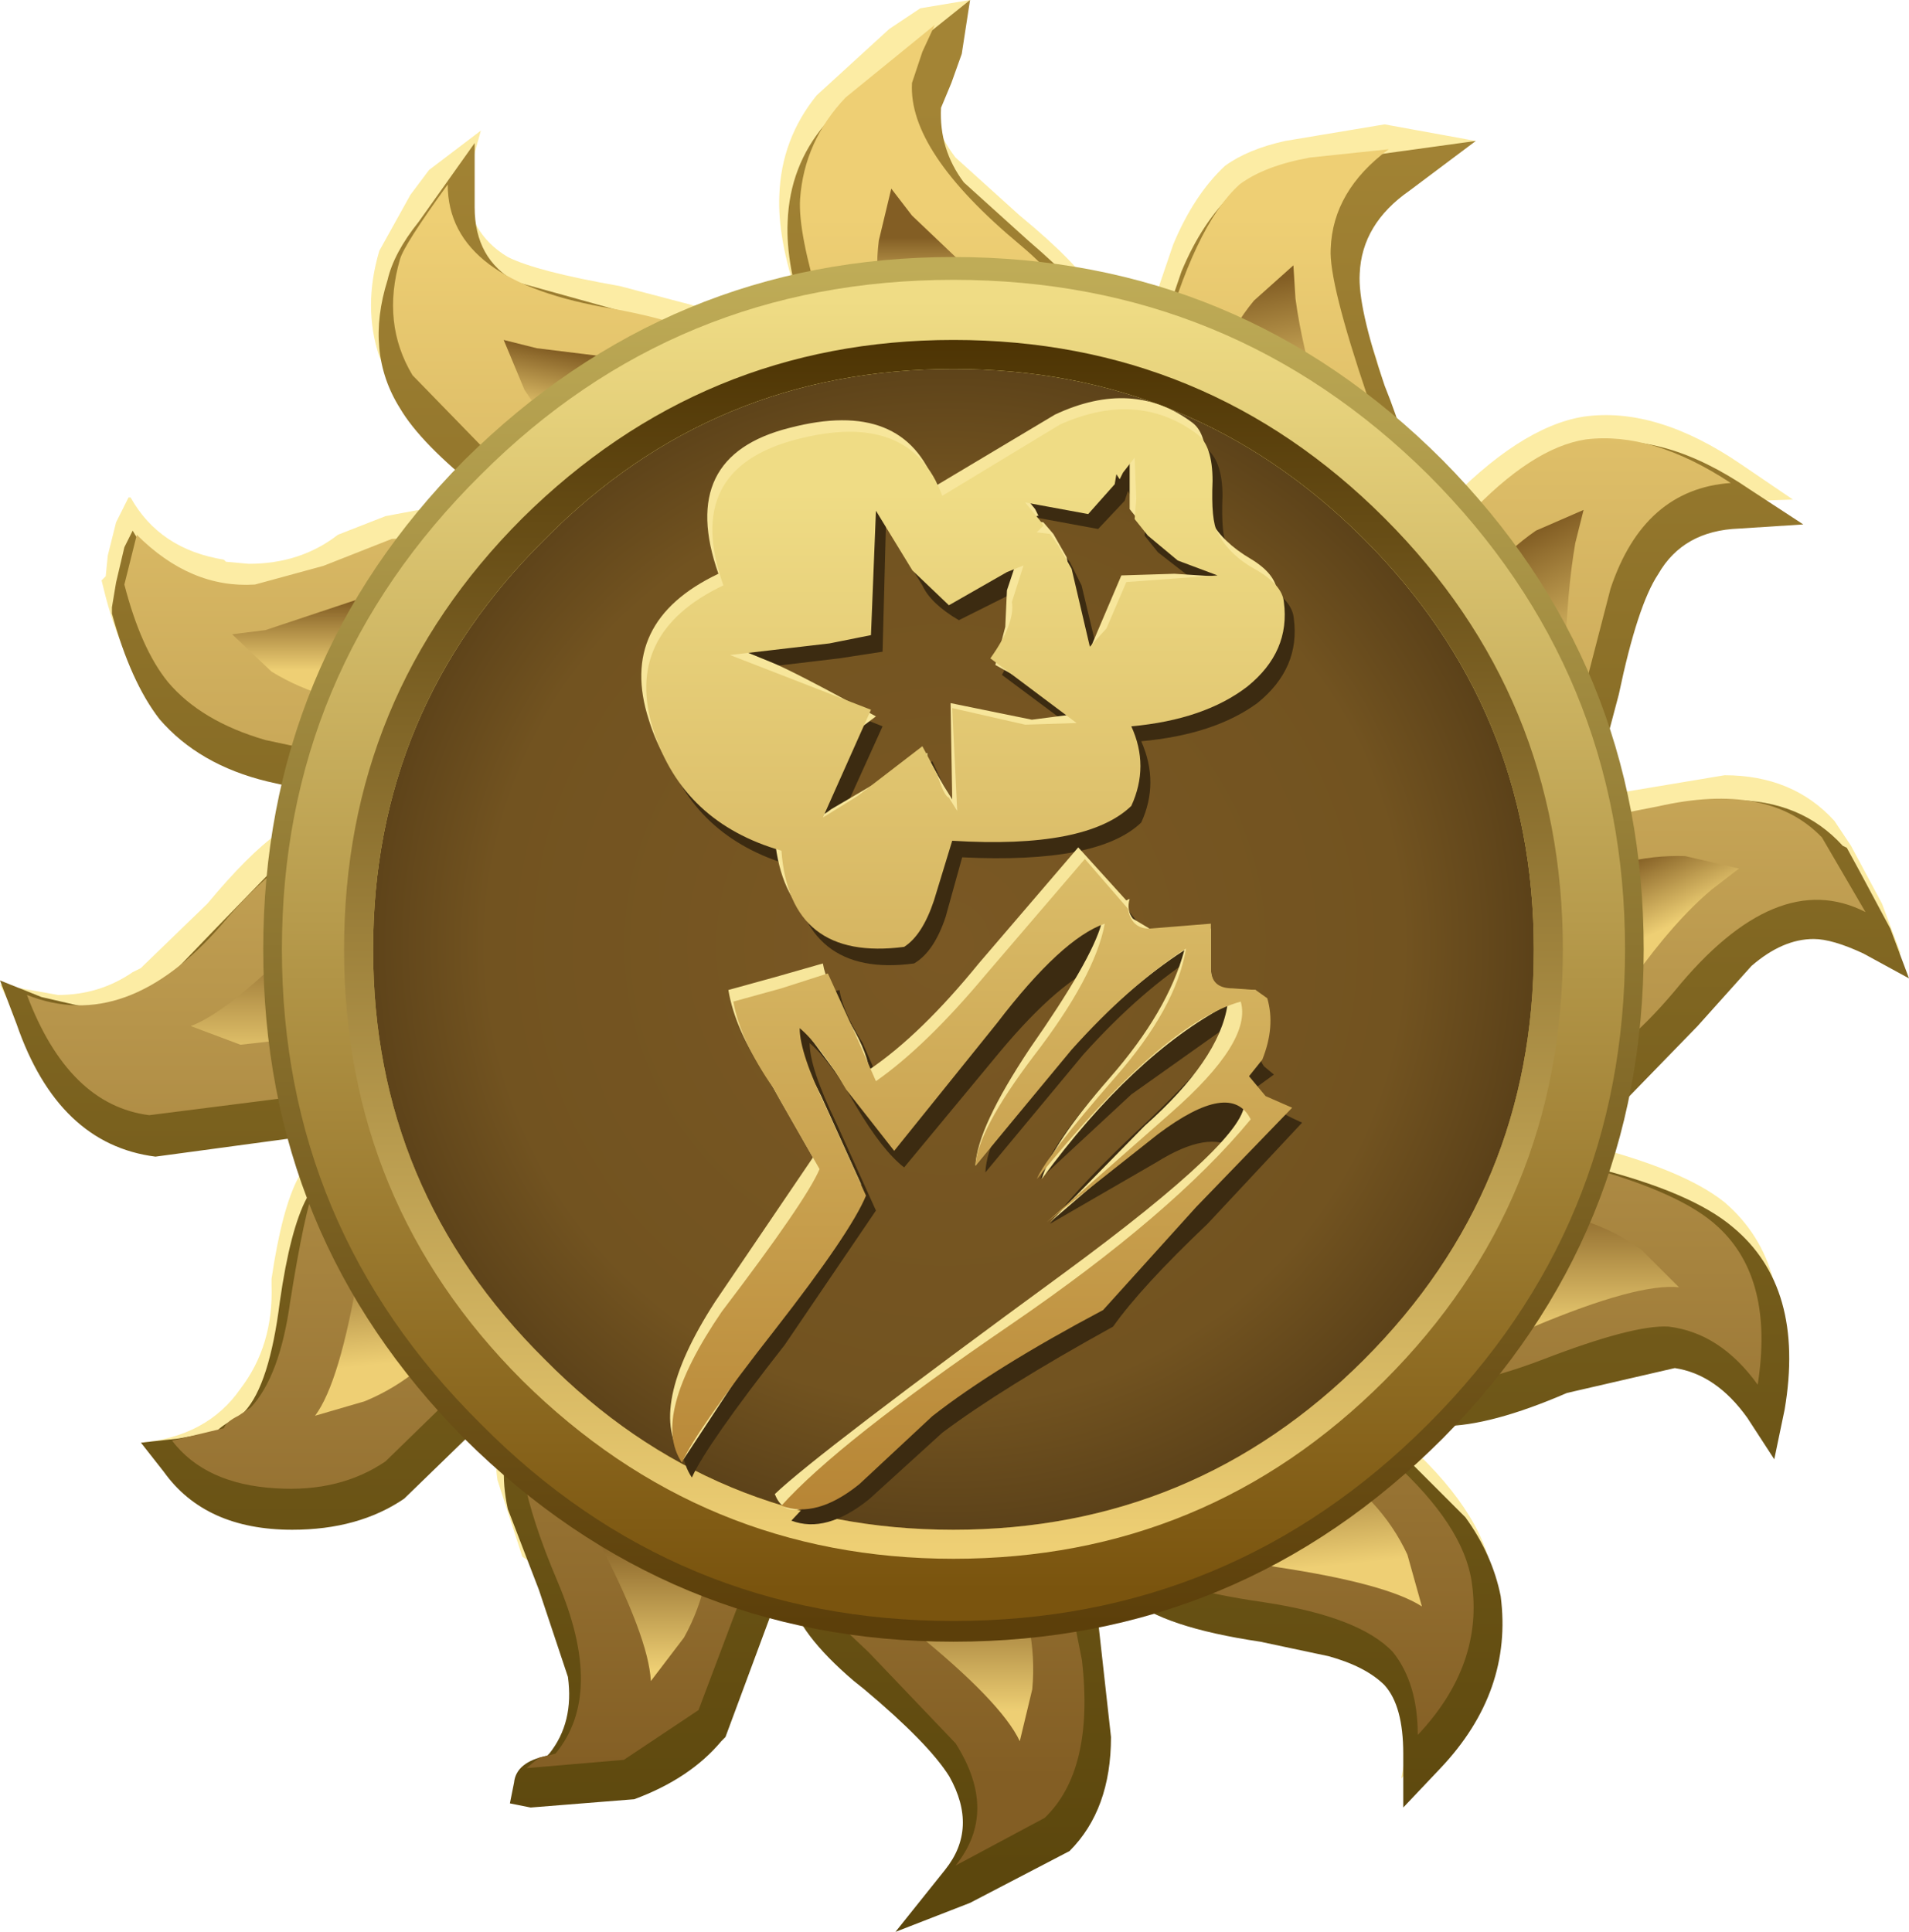 <?xml version="1.0" encoding="UTF-8" standalone="no"?>
<svg xmlns:xlink="http://www.w3.org/1999/xlink" height="46.6px" width="46.05px" xmlns="http://www.w3.org/2000/svg">
  <g transform="matrix(1.0, 0.0, 0.0, 1.0, 0.0, 0.0)">
    <use height="46.6" transform="matrix(1.0, 0.0, 0.0, 1.0, 0.0, 0.0)" width="46.05" xlink:href="#shape0"/>
    <use height="33.95" transform="matrix(0.8, 0.0, 0.0, 0.8, 15.45, 9.6)" width="19.95" xlink:href="#sprite0"/>
  </g>
  <defs>
    <g id="shape0" transform="matrix(1.0, 0.0, 0.0, 1.0, 0.0, 0.0)">
      <path d="M31.0 3.4 L32.5 3.15 33.4 3.0 35.6 3.4 33.8 3.95 Q32.6 4.8 32.6 6.0 32.55 6.8 33.2 8.65 L33.85 10.95 Q34.0 12.2 33.25 13.2 L32.75 13.8 Q33.5 13.55 34.8 12.25 36.65 10.3 38.2 10.05 39.95 9.8 42.0 11.2 L43.25 12.05 41.75 12.1 Q40.4 12.2 39.8 13.25 39.25 14.05 38.85 16.15 L38.2 18.6 38.15 18.7 38.05 18.8 Q37.4 19.35 36.25 19.7 L38.6 19.2 41.6 18.7 Q43.25 18.7 44.25 19.8 L44.65 20.4 45.4 21.8 45.85 23.0 44.7 22.4 Q44.2 22.1 43.55 22.1 42.8 22.1 42.05 22.75 L40.75 24.2 39.0 26.0 Q37.95 26.8 36.7 26.8 L35.85 26.75 Q36.05 27.05 37.6 27.45 L38.2 27.6 Q40.6 28.2 41.6 29.0 43.35 30.5 42.8 33.45 L42.6 34.7 41.95 33.65 Q41.15 32.55 40.2 32.5 39.4 32.4 37.6 33.1 L34.6 33.85 33.8 33.8 32.4 33.0 32.15 32.75 Q32.4 33.4 33.75 34.65 35.75 36.4 36.0 38.0 36.3 40.25 34.55 42.15 L33.8 42.9 Q34.15 41.3 33.3 40.0 32.35 38.6 30.5 38.6 29.65 38.6 29.1 38.9 27.75 38.6 27.0 38.0 26.5 37.6 26.2 36.6 L26.0 36.1 26.25 38.2 26.6 41.4 Q26.55 43.15 25.55 44.2 L23.2 45.4 23.1 45.45 Q23.55 44.2 23.15 42.95 22.7 41.6 21.5 41.0 L20.4 40.05 Q19.05 38.9 18.85 38.0 L19.0 36.65 19.05 36.2 18.6 37.6 18.45 38.3 17.3 41.4 17.2 41.55 Q15.9 43.0 13.8 43.15 14.2 42.35 14.2 41.45 L14.0 39.5 Q13.9 38.4 12.6 37.55 L12.0 35.7 Q11.85 34.65 12.2 33.85 L12.8 33.05 13.2 32.5 13.05 32.35 Q12.4 32.6 11.25 33.95 L9.55 35.6 Q8.45 36.4 6.85 36.4 4.75 36.4 3.75 35.0 L3.4 34.8 Q5.0 34.65 5.8 33.5 6.6 32.45 6.55 31.0 L6.55 30.85 Q6.8 29.15 7.2 28.4 7.65 27.4 9.0 26.85 L9.6 26.55 9.55 26.3 7.2 26.8 3.55 27.35 Q1.2 27.0 0.2 24.15 L0.0 23.75 1.4 24.0 Q2.4 24.0 3.2 23.45 L3.4 23.35 3.45 23.3 5.0 21.8 Q6.0 20.6 6.7 20.1 7.8 19.25 9.05 19.25 L9.7 19.35 9.7 19.25 Q9.55 18.85 7.35 18.5 L6.25 18.3 Q4.55 17.85 3.65 16.75 2.9 15.85 2.5 14.2 L2.45 14.0 2.55 13.9 2.6 13.4 2.8 12.6 3.1 12.0 3.15 12.0 Q3.85 13.25 5.4 13.5 L5.45 13.55 6.0 13.6 Q7.25 13.6 8.15 12.9 L9.3 12.45 10.9 12.15 Q11.8 12.1 12.25 12.4 L12.6 12.7 13.3 13.25 Q13.3 12.8 11.6 11.4 L11.4 11.2 Q9.65 9.75 9.2 8.7 L9.15 8.6 Q8.75 7.4 9.15 6.05 L9.9 4.7 10.35 4.1 11.6 3.15 11.25 4.4 Q11.25 5.6 12.25 6.2 12.95 6.55 14.95 6.9 L17.8 7.65 Q19.2 8.35 19.55 9.8 L19.7 9.8 Q19.8 8.8 19.25 7.2 18.75 5.75 18.8 4.7 18.85 3.35 19.7 2.3 L21.45 0.7 22.2 0.2 23.4 0.0 23.0 0.6 22.7 1.35 22.45 2.0 Q22.4 2.95 23.05 3.8 L24.6 5.2 Q26.0 6.35 26.45 7.1 27.2 8.4 26.8 10.0 L26.9 10.1 27.4 8.55 27.5 8.25 28.3 5.9 Q28.8 4.7 29.55 4.0 30.1 3.6 31.0 3.4" fill="#fceca4" fill-rule="evenodd" stroke="none"/>
      <path d="M44.95 23.0 Q44.2 22.65 43.75 22.65 43.0 22.65 42.25 23.3 L40.95 24.75 39.2 26.55 Q38.15 27.4 36.9 27.4 L36.1 27.35 37.8 28.0 38.4 28.15 Q40.8 28.75 41.8 29.6 43.55 31.05 43.05 34.0 L42.8 35.2 42.15 34.2 Q41.4 33.15 40.4 33.0 L37.8 33.6 Q35.95 34.4 34.8 34.4 L34.0 34.3 Q33.45 34.2 32.6 33.5 L32.35 33.25 Q32.65 34.0 33.95 35.2 L35.35 36.6 Q36.0 37.5 36.2 38.5 36.5 40.8 34.75 42.65 L33.85 43.6 33.85 42.3 Q33.85 41.15 33.4 40.65 32.95 40.2 32.05 39.95 L30.4 39.6 Q28.05 39.25 27.25 38.55 26.7 38.0 26.4 37.1 L26.2 36.6 26.2 36.65 26.45 38.75 26.8 41.9 Q26.8 43.65 25.8 44.65 L23.4 45.9 21.6 46.6 22.8 45.1 Q23.6 44.1 22.9 42.85 22.4 42.05 20.85 40.75 L20.6 40.55 Q19.25 39.4 19.05 38.5 L19.2 37.2 19.25 36.7 18.8 38.1 18.65 38.8 17.5 41.9 17.4 42.0 Q16.65 42.9 15.3 43.4 L12.8 43.6 12.3 43.5 12.4 43.0 Q12.45 42.5 13.2 42.35 L13.25 42.3 Q13.85 41.55 13.7 40.45 L13.0 38.35 12.25 36.4 Q12.0 35.25 12.4 34.4 L13.0 33.6 13.4 33.0 13.25 32.9 Q12.6 33.2 11.45 34.5 L9.75 36.15 Q8.65 36.9 7.05 36.9 4.95 36.9 3.95 35.5 L3.4 34.8 4.3 34.7 4.85 34.6 5.25 34.5 Q5.4 34.35 5.8 34.15 L5.9 34.05 Q6.5 33.4 6.75 31.4 7.0 29.65 7.4 28.9 7.85 28.0 9.2 27.4 L9.85 27.1 9.75 26.85 7.45 27.4 3.75 27.9 Q1.4 27.6 0.4 24.7 L0.0 23.65 1.0 24.05 2.3 24.35 Q3.15 24.35 3.9 23.75 L5.2 22.4 6.9 20.65 Q8.0 19.85 9.25 19.85 L9.9 19.9 9.9 19.85 Q9.75 19.45 7.55 19.1 L6.45 18.85 Q4.8 18.45 3.85 17.35 3.15 16.45 2.7 14.8 L2.7 14.65 2.8 14.05 3.0 13.2 3.2 12.8 Q4.15 14.45 6.2 14.45 7.8 14.45 8.75 13.35 L9.5 13.05 12.45 13.0 12.85 13.3 13.5 13.9 Q13.5 13.35 11.8 12.0 L11.6 11.85 Q10.15 10.7 9.65 9.85 8.8 8.5 9.35 6.75 9.5 6.1 10.1 5.35 L11.45 3.45 11.45 5.0 Q11.45 6.25 12.45 6.8 L15.15 7.55 18.0 8.3 Q19.45 9.0 19.75 10.4 L19.9 10.4 Q20.0 9.4 19.45 7.85 18.95 6.4 19.0 5.35 19.05 4.0 19.9 3.0 L21.65 1.4 23.4 0.0 23.2 1.3 22.95 2.0 22.7 2.6 Q22.65 3.6 23.25 4.4 L24.8 5.8 Q26.2 7.0 26.65 7.75 27.45 9.05 27.0 10.65 L27.1 10.75 27.6 9.2 27.7 8.9 28.5 6.55 Q29.0 5.35 29.75 4.65 30.6 4.0 32.7 3.8 L35.6 3.4 34.0 4.6 Q32.85 5.4 32.8 6.6 32.75 7.4 33.4 9.3 34.0 10.8 34.05 11.6 34.2 12.8 33.45 13.8 L33.1 14.2 32.95 14.4 33.0 14.45 35.0 12.85 36.45 11.55 Q37.4 10.85 38.4 10.7 40.15 10.4 42.2 11.8 L43.5 12.65 41.95 12.75 Q40.6 12.8 40.0 13.85 39.5 14.6 39.05 16.75 L38.4 19.2 38.35 19.3 38.25 19.4 Q37.6 19.95 36.5 20.3 L38.8 19.8 41.8 19.3 Q43.45 19.3 44.45 20.4 L44.55 20.45 44.85 21.0 45.6 22.4 46.05 23.6 44.95 23.0" fill="url(#gradient0)" fill-rule="evenodd" stroke="none"/>
      <path d="M45.0 22.0 Q42.85 20.9 40.4 23.9 37.8 27.0 35.4 26.1 35.1 27.15 36.2 27.6 L38.1 28.1 Q40.55 28.75 41.45 29.6 42.8 30.85 42.4 33.4 41.5 32.15 40.25 32.0 39.4 31.95 37.2 32.8 35.1 33.6 33.95 33.35 L33.0 32.8 32.1 32.15 31.6 32.65 Q31.8 33.6 33.6 35.25 35.3 36.8 35.5 38.15 35.8 40.15 34.2 41.85 34.2 40.6 33.6 39.85 32.8 39.0 30.5 38.65 28.05 38.3 27.4 37.7 L26.8 36.8 26.35 35.6 Q26.2 35.45 25.95 35.6 L25.5 35.85 Q25.5 37.1 26.1 40.05 26.4 42.7 25.2 43.85 L23.05 45.0 Q24.1 43.7 23.05 42.05 L20.95 39.85 20.05 39.0 Q19.5 38.45 19.4 37.95 L19.55 36.55 Q19.7 35.7 19.3 35.35 18.7 35.65 18.4 36.55 L18.0 38.2 16.85 41.25 15.05 42.45 12.7 42.65 13.0 42.4 13.4 42.3 Q14.6 40.85 13.45 38.15 12.2 35.2 12.7 34.15 L13.6 33.0 Q14.0 32.3 13.15 31.85 12.3 32.1 11.2 33.4 L9.3 35.25 Q8.2 36.0 6.65 35.9 4.95 35.8 4.15 34.75 L5.4 34.45 Q5.45 34.3 5.75 34.15 L6.05 33.95 Q6.75 33.2 7.0 31.4 7.35 29.2 7.6 28.6 8.0 27.95 8.8 27.55 L10.25 26.8 Q10.0 26.05 9.75 25.85 L6.75 26.5 3.6 26.9 Q1.65 26.65 0.65 24.0 3.05 24.95 5.35 22.3 7.75 19.45 10.0 19.95 10.7 18.95 9.2 18.45 L6.4 17.85 Q4.85 17.4 4.05 16.45 3.4 15.65 3.0 14.1 L3.3 12.9 Q4.6 14.2 6.15 14.1 L7.8 13.65 9.45 13.0 12.05 12.9 12.9 13.65 Q13.6 14.2 13.8 13.5 14.05 12.7 11.75 10.9 L9.95 9.05 Q9.2 7.8 9.65 6.25 9.75 5.9 10.8 4.45 10.8 6.8 14.8 7.45 18.9 8.2 19.15 10.25 L19.7 10.35 20.2 10.1 Q20.4 9.0 19.8 7.4 19.25 5.6 19.3 4.8 19.4 3.4 20.4 2.35 L22.55 0.6 22.25 1.25 22.0 2.0 Q21.9 3.65 24.6 5.9 27.0 7.9 26.25 10.2 L27.4 10.25 28.0 8.45 Q28.8 5.45 29.9 4.45 30.5 4.0 31.6 3.8 L33.5 3.6 Q32.15 4.6 32.1 6.0 32.05 6.8 33.0 9.6 33.75 11.8 32.85 13.0 L32.25 13.65 Q32.05 14.05 32.7 14.45 33.7 14.2 35.4 12.45 36.95 10.8 38.25 10.6 39.85 10.4 41.75 11.65 39.65 11.8 38.85 14.2 L37.75 18.45 Q37.05 19.05 35.4 19.5 L35.65 20.3 40.0 19.45 Q42.65 18.85 43.95 20.2 L45.0 22.0" fill="url(#gradient1)" fill-rule="evenodd" stroke="none"/>
      <path d="M32.65 29.7 L33.85 29.4 36.55 29.2 Q38.3 29.2 39.6 30.15 L40.5 31.05 Q39.5 30.95 37.0 32.0 35.75 32.45 34.1 31.15 L32.65 29.7" fill="url(#gradient2)" fill-rule="evenodd" stroke="none"/>
      <path d="M28.2 33.65 L29.4 34.0 Q30.75 34.5 31.8 35.2 33.3 36.1 33.95 37.5 L34.3 38.75 Q33.45 38.2 30.8 37.8 29.5 37.6 28.75 35.6 L28.2 33.65" fill="url(#gradient3)" fill-rule="evenodd" stroke="none"/>
      <path d="M24.25 37.6 Q25.05 39.2 24.9 40.75 L24.6 42.0 Q24.15 41.05 22.05 39.35 21.0 38.5 21.4 36.4 L21.95 34.5 22.75 35.4 24.25 37.6" fill="url(#gradient4)" fill-rule="evenodd" stroke="none"/>
      <path d="M16.25 32.6 L16.65 33.75 17.15 36.4 Q17.25 38.15 16.5 39.5 L15.7 40.55 Q15.65 39.5 14.4 37.1 13.8 35.95 15.0 34.2 L16.25 32.6" fill="url(#gradient5)" fill-rule="evenodd" stroke="none"/>
      <path d="M12.85 28.25 L12.45 29.4 11.2 31.8 Q10.25 33.2 8.8 33.8 L7.6 34.15 Q8.2 33.35 8.65 30.65 8.9 29.4 10.9 28.7 L12.85 28.25" fill="url(#gradient6)" fill-rule="evenodd" stroke="none"/>
      <path d="M12.3 22.85 L8.95 24.85 5.8 25.2 4.6 24.75 Q5.55 24.4 7.45 22.45 8.4 21.55 10.4 22.1 11.45 22.4 12.3 22.85" fill="url(#gradient7)" fill-rule="evenodd" stroke="none"/>
      <path d="M13.45 16.45 L9.6 17.05 Q7.85 17.0 6.55 16.2 L5.6 15.3 6.4 15.2 9.1 14.3 Q10.35 13.8 12.0 15.05 L13.45 16.45" fill="url(#gradient8)" fill-rule="evenodd" stroke="none"/>
      <path d="M18.8 12.5 Q16.9 12.3 15.05 11.45 13.5 10.75 12.65 9.4 L12.15 8.2 12.95 8.4 15.8 8.75 Q17.1 8.8 18.1 10.6 L18.8 12.5" fill="url(#gradient9)" fill-rule="evenodd" stroke="none"/>
      <path d="M24.05 7.15 Q25.1 8.0 24.75 10.05 L24.2 12.0 Q22.8 10.65 21.8 8.85 21.0 7.35 21.2 5.8 L21.5 4.55 22.0 5.2 24.05 7.15" fill="url(#gradient10)" fill-rule="evenodd" stroke="none"/>
      <path d="M29.35 14.1 Q28.9 12.2 29.1 10.2 29.25 8.45 30.25 7.25 L31.2 6.4 31.25 7.2 Q31.4 8.35 31.9 10.0 32.3 11.2 30.85 12.8 L29.35 14.1" fill="url(#gradient11)" fill-rule="evenodd" stroke="none"/>
      <path d="M34.0 19.0 Q34.2 17.1 35.0 15.25 35.75 13.7 37.05 12.8 L38.2 12.3 38.0 13.1 Q37.8 14.25 37.75 15.95 37.75 17.25 35.9 18.25 34.95 18.8 34.0 19.0" fill="url(#gradient12)" fill-rule="evenodd" stroke="none"/>
      <path d="M34.6 23.9 Q35.85 22.45 37.6 21.45 39.1 20.6 40.65 20.65 L41.95 20.95 41.3 21.45 Q40.4 22.2 39.4 23.6 38.6 24.65 36.55 24.4 L34.6 23.9" fill="url(#gradient13)" fill-rule="evenodd" stroke="none"/>
      <path d="M38.05 22.8 Q38.05 29.15 33.6 33.6 29.15 38.05 22.8 38.05 16.5 38.05 12.0 33.6 7.55 29.15 7.55 22.8 7.55 16.5 12.0 12.0 16.5 7.55 22.8 7.55 29.15 7.55 33.6 12.0 38.05 16.5 38.05 22.8" fill="url(#gradient14)" fill-rule="evenodd" stroke="none"/>
      <path d="M32.9 32.8 Q37.0 28.7 37.0 22.9 37.0 17.1 32.9 13.0 28.8 8.9 23.0 8.9 17.2 8.9 13.15 13.0 9.0 17.1 9.0 22.9 9.0 28.7 13.15 32.8 17.2 36.9 23.0 36.9 28.8 36.9 32.9 32.8 M34.8 11.1 Q39.65 16.0 39.65 22.9 39.65 29.8 34.8 34.7 29.9 39.6 23.0 39.6 16.15 39.6 11.2 34.7 6.35 29.8 6.35 22.9 6.35 16.0 11.2 11.1 16.15 6.2 23.0 6.2 29.9 6.2 34.8 11.1" fill="url(#gradient15)" fill-rule="evenodd" stroke="none"/>
      <path d="M32.9 32.8 Q37.0 28.7 37.0 22.9 37.0 17.1 32.9 13.0 28.8 8.9 23.0 8.9 17.2 8.9 13.15 13.0 9.0 17.1 9.0 22.9 9.0 28.7 13.15 32.8 17.2 36.9 23.0 36.9 28.8 36.9 32.9 32.8 M34.45 11.45 Q39.2 16.2 39.2 22.9 39.2 29.6 34.45 34.35 29.7 39.1 23.0 39.1 16.3 39.1 11.6 34.35 6.8 29.6 6.8 22.9 6.8 16.2 11.6 11.45 16.3 6.75 23.0 6.75 29.7 6.75 34.45 11.45" fill="url(#gradient16)" fill-rule="evenodd" stroke="none"/>
      <path d="M32.9 32.8 Q37.0 28.7 37.0 22.9 37.0 17.1 32.9 13.0 28.8 8.9 23.0 8.9 17.2 8.9 13.15 13.0 9.0 17.1 9.0 22.9 9.0 28.7 13.15 32.8 17.2 36.9 23.0 36.9 28.8 36.9 32.9 32.8 M33.4 12.5 Q37.7 16.8 37.7 22.9 37.7 29.0 33.4 33.3 29.1 37.6 23.0 37.6 16.95 37.6 12.6 33.3 8.3 29.0 8.3 22.9 8.3 16.8 12.6 12.5 16.95 8.2 23.0 8.2 29.1 8.2 33.4 12.5" fill="url(#gradient17)" fill-rule="evenodd" stroke="none"/>
    </g>
    <linearGradient gradientTransform="matrix(0.0, 0.026, 0.026, 0.0, 23.05, 23.8)" gradientUnits="userSpaceOnUse" id="gradient0" spreadMethod="pad" x1="-819.2" x2="819.2">
      <stop offset="0.0" stop-color="#a38435"/>
      <stop offset="1.0" stop-color="#5c470d"/>
    </linearGradient>
    <linearGradient gradientTransform="matrix(0.0, -0.023, -0.023, 0.0, 22.8, 24.05)" gradientUnits="userSpaceOnUse" id="gradient1" spreadMethod="pad" x1="-819.2" x2="819.2">
      <stop offset="0.0" stop-color="#835e24"/>
      <stop offset="1.0" stop-color="#eecf74"/>
    </linearGradient>
    <linearGradient gradientTransform="matrix(0.0, 0.002, 0.002, 0.0, 36.6, 30.5)" gradientUnits="userSpaceOnUse" id="gradient2" spreadMethod="pad" x1="-819.2" x2="819.2">
      <stop offset="0.0" stop-color="#835e24"/>
      <stop offset="1.0" stop-color="#eecf74"/>
    </linearGradient>
    <linearGradient gradientTransform="matrix(2.0E-4, 0.002, 0.002, -2.0E-4, 31.25, 36.2)" gradientUnits="userSpaceOnUse" id="gradient3" spreadMethod="pad" x1="-819.2" x2="819.2">
      <stop offset="0.0" stop-color="#835e24"/>
      <stop offset="1.0" stop-color="#eecf74"/>
    </linearGradient>
    <linearGradient gradientTransform="matrix(0.0, 0.002, 0.002, 0.0, 23.1, 39.65)" gradientUnits="userSpaceOnUse" id="gradient4" spreadMethod="pad" x1="-819.2" x2="819.2">
      <stop offset="0.0" stop-color="#835e24"/>
      <stop offset="1.0" stop-color="#eecf74"/>
    </linearGradient>
    <linearGradient gradientTransform="matrix(0.0, 0.002, 0.002, 0.0, 15.7, 38.65)" gradientUnits="userSpaceOnUse" id="gradient5" spreadMethod="pad" x1="-819.2" x2="819.2">
      <stop offset="0.0" stop-color="#835e24"/>
      <stop offset="1.0" stop-color="#eecf74"/>
    </linearGradient>
    <linearGradient gradientTransform="matrix(2.0E-4, 0.002, 0.002, -2.0E-4, 10.2, 31.15)" gradientUnits="userSpaceOnUse" id="gradient6" spreadMethod="pad" x1="-819.2" x2="819.2">
      <stop offset="0.0" stop-color="#835e24"/>
      <stop offset="1.0" stop-color="#eecf74"/>
    </linearGradient>
    <linearGradient gradientTransform="matrix(0.0, 0.002, 0.002, 0.0, 8.45, 24.05)" gradientUnits="userSpaceOnUse" id="gradient7" spreadMethod="pad" x1="-819.2" x2="819.2">
      <stop offset="0.0" stop-color="#835e24"/>
      <stop offset="1.0" stop-color="#eecf74"/>
    </linearGradient>
    <linearGradient gradientTransform="matrix(0.0, 0.001, 0.001, 0.0, 9.5, 15.35)" gradientUnits="userSpaceOnUse" id="gradient8" spreadMethod="pad" x1="-819.2" x2="819.2">
      <stop offset="0.0" stop-color="#835e24"/>
      <stop offset="1.0" stop-color="#eecf74"/>
    </linearGradient>
    <linearGradient gradientTransform="matrix(-2.0E-4, 0.001, 0.001, 2.0E-4, 15.6, 9.75)" gradientUnits="userSpaceOnUse" id="gradient9" spreadMethod="pad" x1="-819.2" x2="819.2">
      <stop offset="0.0" stop-color="#835e24"/>
      <stop offset="1.0" stop-color="#eecf74"/>
    </linearGradient>
    <linearGradient gradientTransform="matrix(0.0, 0.001, 0.001, 0.0, 23.0, 6.55)" gradientUnits="userSpaceOnUse" id="gradient10" spreadMethod="pad" x1="-819.2" x2="819.2">
      <stop offset="0.0" stop-color="#835e24"/>
      <stop offset="1.0" stop-color="#eecf74"/>
    </linearGradient>
    <linearGradient gradientTransform="matrix(4.0E-4, 0.002, 0.002, -4.0E-4, 29.95, 8.6)" gradientUnits="userSpaceOnUse" id="gradient11" spreadMethod="pad" x1="-819.2" x2="819.2">
      <stop offset="0.0" stop-color="#835e24"/>
      <stop offset="1.0" stop-color="#eecf74"/>
    </linearGradient>
    <linearGradient gradientTransform="matrix(0.001, 0.002, 0.002, -0.001, 35.95, 15.4)" gradientUnits="userSpaceOnUse" id="gradient12" spreadMethod="pad" x1="-819.2" x2="819.2">
      <stop offset="0.0" stop-color="#835e24"/>
      <stop offset="1.0" stop-color="#eecf74"/>
    </linearGradient>
    <linearGradient gradientTransform="matrix(5.0E-4, 0.001, 0.001, -5.0E-4, 38.2, 22.35)" gradientUnits="userSpaceOnUse" id="gradient13" spreadMethod="pad" x1="-819.2" x2="819.2">
      <stop offset="0.0" stop-color="#835e24"/>
      <stop offset="1.0" stop-color="#eecf74"/>
    </linearGradient>
    <radialGradient cx="0" cy="0" gradientTransform="matrix(0.019, 0.0, 0.0, -0.019, 22.8, 22.8)" gradientUnits="userSpaceOnUse" id="gradient14" r="819.2" spreadMethod="pad">
      <stop offset="0.0" stop-color="#7a5824"/>
      <stop offset="0.71" stop-color="#725320"/>
      <stop offset="1.0" stop-color="#523a16"/>
    </radialGradient>
    <linearGradient gradientTransform="matrix(0.0, -0.02, -0.02, 0.0, 23.0, 22.8)" gradientUnits="userSpaceOnUse" id="gradient15" spreadMethod="pad" x1="-819.2" x2="819.2">
      <stop offset="0.0" stop-color="#5c3f0a"/>
      <stop offset="1.0" stop-color="#bfac57"/>
    </linearGradient>
    <linearGradient gradientTransform="matrix(0.0, -0.019, -0.019, 0.0, 23.0, 22.8)" gradientUnits="userSpaceOnUse" id="gradient16" spreadMethod="pad" x1="-819.2" x2="819.2">
      <stop offset="0.0" stop-color="#7a540e"/>
      <stop offset="1.0" stop-color="#efdc85"/>
    </linearGradient>
    <linearGradient gradientTransform="matrix(0.0, 0.018, 0.018, 0.0, 23.0, 22.55)" gradientUnits="userSpaceOnUse" id="gradient17" spreadMethod="pad" x1="-819.2" x2="819.2">
      <stop offset="0.0" stop-color="#4b3202"/>
      <stop offset="1.0" stop-color="#eecf74"/>
    </linearGradient>
    <g id="sprite0" transform="matrix(1.0, 0.0, 0.0, 1.0, 0.0, 0.0)">
      <use height="33.95" transform="matrix(1.0, 0.0, 0.0, 1.0, 0.0, 0.0)" width="19.95" xlink:href="#shape1"/>
    </g>
    <g id="shape1" transform="matrix(1.0, 0.0, 0.0, 1.0, 0.0, 0.0)">
      <path d="M4.3 21.3 Q3.35 19.85 3.1 18.65 L4.55 18.25 6.0 17.85 Q6.1 18.5 6.7 19.45 L7.4 21.05 Q8.95 20.05 10.7 17.9 L13.7 14.4 14.75 15.5 15.1 15.95 15.1 16.0 15.15 15.95 15.35 16.0 17.2 16.0 17.2 17.2 Q17.2 17.85 17.9 17.85 L18.55 17.85 18.6 18.0 18.65 19.1 Q18.55 19.8 18.8 20.15 L19.1 20.4 18.55 20.8 Q18.7 21.3 19.95 21.85 L17.1 24.9 Q15.1 26.8 14.25 28.0 10.9 29.85 9.1 31.2 L6.9 33.2 Q5.6 34.25 4.55 33.85 6.9 31.3 11.05 28.05 L17.95 22.65 Q17.15 22.05 15.55 23.05 13.9 24.0 12.35 24.9 13.3 23.65 15.3 21.8 17.3 19.9 17.9 18.8 L14.8 21.0 12.05 23.55 Q12.4 22.45 14.25 20.4 16.2 18.15 16.85 16.75 15.1 17.85 13.35 19.8 L10.4 23.35 Q10.45 22.2 11.95 20.3 13.65 18.15 13.95 17.05 12.65 17.55 10.85 19.7 L7.95 23.2 Q7.3 22.7 6.5 21.35 5.7 19.95 5.1 19.45 5.1 20.2 5.9 21.85 L7.1 24.5 4.35 28.55 Q2.0 31.55 1.55 32.55 0.6 31.15 2.75 28.0 5.3 24.65 5.7 23.7 L4.3 21.3" fill="#3c2b11" fill-rule="evenodd" stroke="none"/>
      <path d="M11.5 6.6 L11.9 5.55 9.6 6.7 Q8.75 6.2 8.5 5.65 L7.4 3.85 7.3 7.65 6.0 7.85 3.05 8.2 7.3 9.9 5.85 13.1 6.9 12.45 8.8 10.95 9.1 11.6 9.25 11.85 9.65 12.5 9.85 12.9 9.7 9.85 11.9 10.3 13.45 10.25 10.9 8.35 Q11.6 7.05 11.5 6.6 M17.1 1.55 Q17.55 1.95 17.55 2.95 17.5 4.15 17.7 4.5 18.05 5.15 18.9 5.7 19.65 6.1 19.7 6.65 19.9 8.15 18.6 9.2 17.3 10.15 15.1 10.35 15.65 11.6 15.1 12.8 13.8 14.05 9.7 13.85 L9.2 15.65 Q8.85 16.7 8.25 17.05 4.9 17.5 4.55 14.1 1.6 13.25 0.7 10.5 -0.25 7.55 2.85 6.1 1.55 2.55 5.0 1.7 8.45 0.8 9.4 3.45 L12.95 1.3 Q15.3 0.2 17.1 1.55 M13.8 3.95 L11.9 3.6 12.35 4.2 12.5 4.35 Q12.25 4.45 12.25 4.5 L12.65 4.55 12.95 4.95 13.3 5.65 13.85 7.95 14.35 7.4 14.95 6.0 17.7 5.85 16.5 5.35 15.6 4.65 15.2 4.15 15.25 3.5 15.2 2.25 14.75 2.9 14.7 2.8 14.6 3.1 13.8 3.95" fill="#3c2b11" fill-rule="evenodd" stroke="none"/>
      <path d="M13.2 13.55 L14.65 15.15 14.75 15.1 Q14.65 15.45 14.85 15.7 L15.35 16.0 17.2 16.0 17.2 17.2 Q17.2 17.85 17.9 17.85 L18.55 17.85 18.6 18.0 18.65 18.8 18.65 19.6 18.05 19.95 Q18.25 20.6 19.2 21.7 L16.45 24.4 Q14.65 25.95 13.8 27.2 10.0 29.2 8.05 30.75 L5.75 32.95 Q4.45 34.05 4.05 33.05 5.3 31.85 12.75 26.4 18.4 22.25 18.2 21.2 17.0 20.9 15.2 22.4 L12.35 24.85 15.2 21.95 Q17.45 19.95 17.7 18.3 14.85 19.8 12.1 23.55 12.4 22.5 14.15 20.5 15.9 18.5 16.4 16.65 14.7 17.75 12.95 19.65 L10.1 23.15 Q10.15 22.0 11.75 19.6 13.6 16.95 13.9 15.85 12.55 16.35 10.6 18.7 L7.5 22.4 6.05 20.55 4.65 18.65 Q4.6 19.4 5.45 21.05 L6.65 23.7 4.0 27.9 1.3 32.0 Q0.15 30.5 2.25 27.25 L5.2 22.9 3.8 20.45 Q2.85 19.05 2.65 17.85 L4.1 17.45 5.5 17.05 Q5.6 17.65 6.2 18.65 6.8 19.6 6.9 20.25 8.45 19.2 10.2 17.05 L13.2 13.55" fill="#f7e69b" fill-rule="evenodd" stroke="none"/>
      <path d="M13.35 9.5 L11.6 8.55 10.7 8.05 11.0 6.9 11.05 5.8 11.4 4.75 9.1 5.9 Q8.3 5.4 8.05 4.85 L6.95 3.05 6.8 6.85 5.55 7.05 2.55 7.4 3.9 7.95 Q4.55 8.2 7.1 9.6 L6.7 9.9 6.15 10.5 5.35 12.3 Q5.25 12.8 5.75 12.4 L8.65 10.7 8.65 10.8 8.75 11.0 9.15 11.7 9.4 12.1 9.35 9.2 11.8 9.7 13.35 9.5 M16.65 0.75 Q17.1 1.1 17.05 2.15 17.0 3.35 17.2 3.7 17.55 4.35 18.4 4.85 19.15 5.3 19.2 5.85 19.4 7.35 18.1 8.4 16.85 9.35 14.65 9.55 15.2 10.75 14.65 11.95 13.3 13.25 9.2 13.05 L8.7 14.8 Q8.35 15.9 7.8 16.25 4.4 16.7 4.05 13.3 1.1 12.45 0.25 9.7 -0.7 6.75 2.35 5.3 1.1 1.75 4.5 0.9 7.95 0.0 8.9 2.65 L12.5 0.5 Q14.85 -0.6 16.65 0.75 M13.35 3.15 L11.45 2.8 11.9 3.35 12.0 3.55 Q11.9 3.55 11.8 3.7 L12.15 3.75 12.45 4.1 12.85 4.8 13.05 5.85 13.35 8.05 14.5 5.35 16.1 5.3 17.65 5.4 16.05 4.55 15.15 3.85 14.75 3.35 14.75 1.45 14.25 2.1 14.2 1.95 14.15 2.3 13.35 3.15" fill="#f7e69b" fill-rule="evenodd" stroke="none"/>
      <path d="M13.4 13.9 L14.7 15.4 Q14.8 16.0 15.35 16.0 L17.2 15.85 17.2 17.2 Q17.2 17.8 17.85 17.8 L18.55 17.85 18.9 18.1 Q19.15 18.95 18.75 19.95 L18.35 20.45 18.85 21.05 19.65 21.4 16.75 24.4 13.95 27.5 Q10.65 29.25 8.8 30.7 L6.6 32.75 Q5.3 33.8 4.25 33.4 5.95 31.5 11.15 27.95 16.05 24.6 18.4 21.75 17.8 20.55 15.6 22.2 L12.25 24.85 16.0 21.55 Q18.45 19.4 18.1 18.2 15.75 18.85 11.95 23.55 12.25 22.85 14.3 20.5 16.15 18.4 16.45 16.6 14.75 17.7 13.0 19.65 L10.1 23.15 Q10.15 22.1 11.85 19.85 13.7 17.45 14.0 15.85 12.7 16.3 10.75 18.85 L7.65 22.7 6.2 20.85 Q5.4 19.5 4.8 19.0 4.8 19.75 5.6 21.4 L6.8 24.05 Q6.35 25.15 4.05 28.1 1.7 31.1 1.25 32.1 0.3 30.7 2.45 27.55 5.0 24.2 5.4 23.25 L4.0 20.8 Q3.0 19.35 2.8 18.2 L4.25 17.8 5.65 17.35 6.4 19.0 7.1 20.6 Q8.6 19.55 10.4 17.4 L13.4 13.9" fill="url(#gradient18)" fill-rule="evenodd" stroke="none"/>
      <path d="M11.6 9.85 L13.15 9.8 10.55 7.85 Q11.3 6.8 11.2 6.15 L11.55 5.05 11.05 5.25 9.3 6.25 8.2 5.2 7.1 3.4 6.95 7.15 5.7 7.4 2.7 7.75 6.95 9.4 5.5 12.65 6.55 12.0 8.5 10.5 8.95 11.35 Q9.15 12.0 9.3 12.05 L9.55 12.45 9.4 9.35 11.6 9.85 M16.8 1.1 Q17.25 1.45 17.25 2.5 17.2 3.7 17.4 4.05 17.75 4.75 18.6 5.2 19.35 5.65 19.4 6.15 19.6 7.65 18.3 8.7 17.0 9.7 14.8 9.9 15.35 11.1 14.8 12.3 13.45 13.6 9.4 13.35 L8.85 15.15 Q8.5 16.2 7.95 16.55 4.5 17.0 4.25 13.65 1.3 12.8 0.4 10.05 -0.55 7.1 2.5 5.65 1.25 2.15 4.7 1.25 8.15 0.35 9.1 2.95 L12.65 0.8 Q15.0 -0.25 16.8 1.1 M13.5 3.5 L11.6 3.15 12.05 3.7 12.15 3.85 11.95 4.05 12.35 4.1 12.6 4.45 13.0 5.15 13.55 7.5 14.05 6.95 14.65 5.55 17.4 5.35 16.2 4.9 15.3 4.15 14.9 3.65 14.95 3.05 14.9 1.8 14.55 2.25 14.45 2.45 14.35 2.3 14.3 2.6 13.5 3.5" fill="url(#gradient19)" fill-rule="evenodd" stroke="none"/>
    </g>
    <linearGradient gradientTransform="matrix(0.0, -0.019, -0.019, 0.0, 10.3, 18.4)" gradientUnits="userSpaceOnUse" id="gradient18" spreadMethod="pad" x1="-819.2" x2="819.2">
      <stop offset="0.0" stop-color="#b68434"/>
      <stop offset="1.0" stop-color="#efdc85"/>
    </linearGradient>
    <linearGradient gradientTransform="matrix(0.0, -0.019, -0.019, 0.0, 9.8, 18.4)" gradientUnits="userSpaceOnUse" id="gradient19" spreadMethod="pad" x1="-819.2" x2="819.2">
      <stop offset="0.0" stop-color="#b68434"/>
      <stop offset="1.0" stop-color="#efdc85"/>
    </linearGradient>
  </defs>
</svg>
